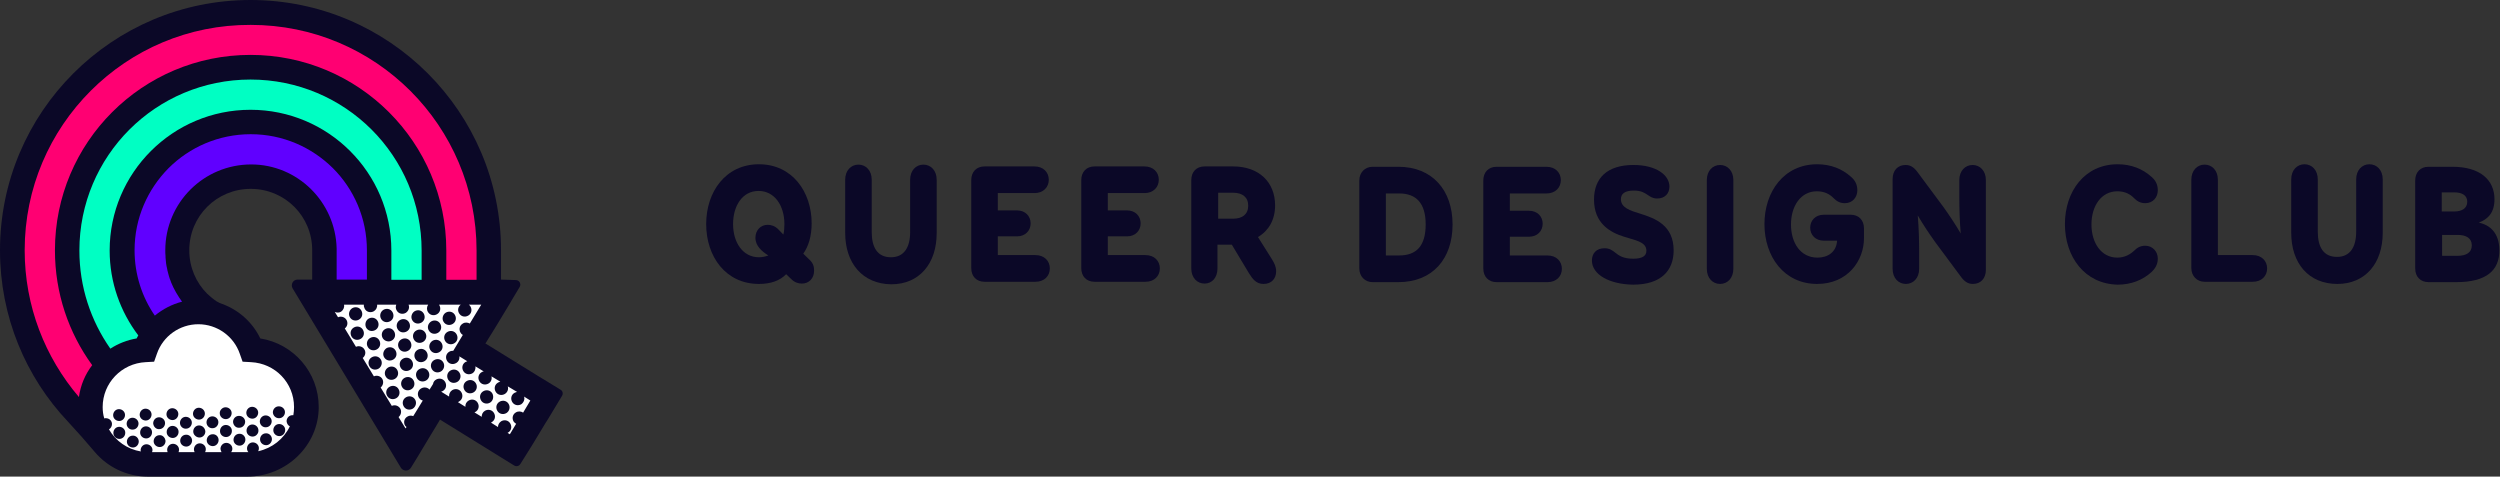 <svg xmlns="http://www.w3.org/2000/svg" width="1495" height="285" fill="none" viewBox="0 0 1495 285"><rect x="0" y="0" width="1495" height="285" fill="#333333" stroke="none"/><title id="QDCLogo">Queer Design Club</title><desc id="logoDesc">Our logo, an RGB rainbow ending in a mouse pointer</desc><path fill="#0B0827" fill-rule="evenodd" d="M422.295 134.01C422.295 153.411 433.991 169.794 453.831 169.794C460.932 169.794 466.362 167.854 470.122 163.974L473.045 166.776C475.134 168.932 477.431 169.579 479.52 169.579C483.697 169.579 486.829 166.561 486.829 161.818C486.829 159.663 486.412 157.507 484.114 155.351L480.355 151.687C483.488 147.375 485.367 141.124 485.367 133.579C485.367 114.609 473.672 98.226 453.831 98.226C433.991 98.226 422.295 114.609 422.295 134.01ZM459.053 134.441C454.876 134.441 451.743 137.675 451.743 142.202C451.743 147.16 455.711 150.393 459.47 152.765C457.799 153.411 455.711 153.842 453.831 153.842C444.224 153.842 438.377 145.004 438.377 134.01C438.377 123.016 444.015 114.178 453.623 114.178C463.23 114.178 469.077 123.016 469.077 134.01C469.077 136.381 468.868 138.753 468.451 140.262L465.527 137.244C463.438 135.088 461.141 134.441 459.053 134.441Z" class="logo-text" clip-rule="evenodd"/><path fill="#0B0827" d="M505.417 107.495V139.184C505.417 157.507 515.859 169.794 532.985 170.01C549.693 170.01 560.135 157.723 560.135 139.399V107.495C560.135 101.89 556.585 98.441 552.199 98.441C547.813 98.441 544.263 101.89 544.263 107.495V138.753C544.263 147.806 540.712 153.842 532.776 153.842C524.631 153.842 521.289 147.806 521.289 138.753V107.495C521.289 101.89 517.739 98.441 513.353 98.441C508.967 98.441 505.417 101.89 505.417 107.495Z" class="logo-text"/><path fill="#0B0827" d="M627.802 160.525C627.802 155.998 624.46 152.549 619.239 152.549H596.683V141.339H608.17C613.182 141.339 616.315 137.89 616.315 133.579C616.315 129.268 613.182 125.818 608.17 125.818H596.683V115.471H618.612C623.834 115.471 627.175 112.022 627.175 107.495C627.175 102.968 623.834 99.519 618.612 99.519H588.747C583.944 99.519 580.811 102.753 580.811 107.711V160.309C580.811 165.268 583.944 168.501 588.747 168.501H619.239C624.46 168.501 627.802 165.052 627.802 160.525Z" class="logo-text"/><path fill="#0B0827" d="M693.589 160.525C693.589 155.998 690.247 152.549 685.026 152.549H662.471V141.339H673.957C678.97 141.339 682.102 137.89 682.102 133.579C682.102 129.268 678.97 125.818 673.957 125.818H662.471V115.471H684.4C689.621 115.471 692.962 112.022 692.962 107.495C692.962 102.968 689.621 99.519 684.4 99.519H654.534C649.731 99.519 646.598 102.753 646.598 107.711V160.309C646.598 165.268 649.731 168.501 654.534 168.501H685.026C690.247 168.501 693.589 165.052 693.589 160.525Z" class="logo-text"/><path fill="#0B0827" fill-rule="evenodd" d="M720.322 169.579C724.707 169.579 728.049 166.13 728.049 160.525V146.297H736.612L746.845 163.327C749.143 166.992 751.231 169.794 755.617 169.794C760.42 169.794 763.135 166.561 763.135 162.25C763.135 159.309 761.926 157.259 760.765 155.291L760.761 155.285C760.647 155.091 760.533 154.898 760.42 154.705L752.275 141.771C758.75 137.89 762.509 131.423 762.509 122.8C762.509 108.788 752.693 99.519 737.447 99.519H720.322C715.518 99.519 712.385 102.753 712.385 107.711V160.525C712.385 166.13 715.936 169.579 720.322 169.579ZM746.428 123.016C746.428 128.19 742.877 130.776 737.447 130.776H728.467V115.256H737.447C742.877 115.256 746.428 117.842 746.428 123.016Z" class="logo-text" clip-rule="evenodd"/><path fill="#0B0827" d="M1090.64 143.926C1085.63 143.926 1082.5 140.477 1082.5 136.166C1082.5 131.854 1085.63 128.405 1090.64 128.405H1106.72C1111.53 128.405 1114.66 131.639 1114.66 136.597V142.417C1114.66 155.998 1104.84 169.794 1086.67 169.794C1066.83 169.794 1055.14 153.411 1055.14 134.01C1055.14 114.609 1066.83 98.226 1086.67 98.226C1094.82 98.226 1101.71 101.028 1106.93 105.77C1109.23 107.711 1110.69 110.297 1110.69 113.747C1110.69 118.058 1107.77 121.507 1103.17 121.507C1100.46 121.507 1098.37 120.429 1096.49 118.489C1094.19 116.118 1091.06 114.393 1086.46 114.393C1076.86 114.393 1071.01 123.232 1071.01 134.226C1071.01 145.22 1076.65 154.058 1086.88 154.058C1092.94 154.058 1098.16 150.824 1098.58 143.926H1090.64Z" class="logo-text"/><path fill="#0B0827" d="M951.966 155.782C951.966 151.687 954.473 148.453 959.485 148.453C962.541 148.453 964.119 149.682 965.875 151.05C968.08 152.768 970.566 154.705 976.611 154.705C982.249 154.705 984.547 152.98 984.547 149.962C984.547 145.471 979.906 144.124 974.491 142.552C973.408 142.238 972.294 141.914 971.181 141.555C962.827 138.968 953.22 133.579 953.22 119.351C953.22 106.633 960.947 98.657 976.819 98.657C990.395 98.657 998.331 104.693 998.331 111.591C998.331 115.687 995.616 118.705 991.021 118.705C988.46 118.705 987.019 117.726 985.446 116.659C983.556 115.375 981.474 113.962 977.028 113.962C971.598 113.962 969.301 115.902 969.301 119.136C969.301 124.247 975.009 125.992 980.584 127.696L980.787 127.759C989.768 130.561 1000.84 134.657 1000.84 149.747C1000.84 161.818 993.318 170.226 976.611 170.226C962.409 170.01 951.966 164.19 951.966 155.782Z" class="logo-text"/><path fill="#0B0827" fill-rule="evenodd" d="M820.81 168.717H836.265C856.732 168.717 868.636 154.705 868.636 134.226C868.636 113.747 856.523 99.735 836.265 99.735H820.81C816.215 99.735 812.874 103.184 812.874 107.926V160.525C812.874 165.267 816.215 168.717 820.81 168.717ZM852.555 134.226C852.555 146.944 847.125 152.764 836.682 152.764H828.746V115.687H836.682C846.916 115.687 852.555 121.507 852.555 134.226Z" class="logo-text" clip-rule="evenodd"/><path fill="#0B0827" d="M934.006 160.741C934.006 156.214 930.664 152.765 925.443 152.765H902.887V141.555H914.374C919.386 141.555 922.519 138.106 922.519 133.794C922.519 129.483 919.386 126.034 914.374 126.034H902.887V115.687H924.816C930.037 115.687 933.379 112.238 933.379 107.711C933.379 103.184 930.037 99.735 924.816 99.735H894.951C890.147 99.735 887.015 102.968 887.015 107.926V160.525C887.015 165.483 890.147 168.717 894.951 168.717H925.443C930.664 168.717 934.006 165.268 934.006 160.741Z" class="logo-text"/><path fill="#0B0827" d="M1020.68 160.741C1020.68 166.345 1024.23 169.794 1028.61 169.794C1033 169.794 1036.55 166.345 1036.55 160.741V107.711C1036.55 102.106 1033 98.657 1028.61 98.657C1024.23 98.657 1020.68 102.106 1020.68 107.711V160.741Z" class="logo-text"/><path fill="#0B0827" d="M1171.67 107.711V117.627C1171.67 124.741 1171.88 132.285 1172.51 139.615C1168.96 133.579 1165.62 128.621 1162.07 123.663L1147.03 103.399C1144.73 100.166 1142.64 98.657 1139.51 98.657C1134.92 98.657 1131.78 101.89 1131.78 107.064V160.741C1131.78 166.345 1135.34 169.794 1139.72 169.794C1144.11 169.794 1147.66 166.345 1147.66 160.741V150.824C1147.66 143.926 1147.45 136.381 1146.82 128.836C1150.37 134.872 1153.71 139.83 1157.26 144.788L1172.3 165.052C1174.6 168.285 1176.69 169.794 1179.82 169.794C1184.41 169.794 1187.55 166.561 1187.55 161.387V107.711C1187.55 102.106 1184 98.657 1179.61 98.657C1175.23 98.657 1171.67 102.106 1171.67 107.711Z" class="logo-text"/><path fill="#0B0827" d="M1234.82 134.01C1234.82 114.609 1246.51 98.226 1266.36 98.226C1274.5 98.226 1281.39 101.028 1286.61 105.771C1288.91 107.711 1290.37 110.297 1290.37 113.747C1290.37 118.058 1287.45 121.507 1282.85 121.507C1280.14 121.507 1278.05 120.429 1276.17 118.489C1273.87 116.118 1270.74 114.393 1266.15 114.393C1256.54 114.393 1250.69 123.232 1250.69 134.226C1250.69 145.22 1256.54 154.058 1266.15 154.058C1270.53 154.058 1273.87 152.118 1276.17 149.962C1278.05 148.022 1280.14 146.944 1282.85 146.944C1287.24 146.944 1290.37 150.393 1290.37 154.705C1290.37 158.154 1288.7 160.741 1286.61 162.681C1281.39 167.423 1274.5 170.226 1266.36 170.226C1246.51 169.794 1234.82 153.411 1234.82 134.01Z" class="logo-text"/><path fill="#0B0827" d="M1347.18 152.549C1352.4 152.549 1355.74 155.998 1355.74 160.525C1355.74 165.052 1352.4 168.501 1347.18 168.501H1318.36C1313.76 168.501 1310.42 165.052 1310.42 160.309V107.495C1310.42 101.89 1313.97 98.441 1318.36 98.441C1322.74 98.441 1326.29 101.89 1326.29 107.495V152.549H1347.18Z" class="logo-text"/><path fill="#0B0827" d="M1370.15 107.279V139.184C1370.15 157.507 1380.6 169.794 1397.72 169.794C1414.43 169.794 1424.87 157.507 1424.87 139.184V107.279C1424.87 101.675 1421.32 98.226 1416.93 98.226C1412.55 98.226 1409 101.675 1409 107.279V138.537C1409 147.591 1405.45 153.627 1397.51 153.627C1389.37 153.627 1386.03 147.591 1386.03 138.537V107.279C1386.03 101.675 1382.47 98.226 1378.09 98.226C1373.7 98.226 1370.15 101.675 1370.15 107.279Z" class="logo-text"/><path fill="#0B0827" fill-rule="evenodd" d="M1494.63 149.747C1494.63 161.818 1486.69 168.717 1468.94 168.717H1452.23C1447.43 168.717 1444.29 165.483 1444.29 160.525V107.926C1444.29 102.968 1447.43 99.735 1452.23 99.735H1466.64C1482.93 99.735 1491.7 107.495 1491.7 119.136C1491.7 127.112 1487.94 130.992 1482.3 133.148C1488.99 134.441 1494.63 139.399 1494.63 149.747ZM1467.68 126.465C1472.28 126.465 1475.41 124.525 1475.41 120.645C1475.41 116.764 1472.28 115.04 1467.68 115.04H1460.17V126.465H1467.68ZM1469.56 152.98C1474.79 152.98 1478.13 151.04 1478.13 146.729C1478.13 142.417 1474.79 140.477 1469.56 140.477H1460.38V152.98H1469.56Z" class="logo-text" clip-rule="evenodd"/><path fill="#0B0827" d="M323.967 226.164L323.689 226.025L290.833 205.717L290.276 205.439L291.39 203.631L292.225 202.24L293.896 199.597L297.655 193.477L305.033 181.237L307.4 177.204L310.741 171.64C311.855 169.832 310.602 167.467 308.375 167.467L299.604 167.189V149.663C299.604 67.043 232.638 0 149.802 0C67.105 0 0 67.043 0 149.663C0 189.444 15.454 225.608 40.792 252.313C46.221 258.155 51.512 264.136 56.663 270.256C64.32 279.297 75.736 285 88.405 285H147.992C171.103 285 190.594 266.501 190.594 243.411C190.594 222.687 175.558 205.578 155.649 202.379C151.055 192.782 142.841 185.41 132.956 181.794C131.842 181.376 130.729 180.959 129.615 180.264C127.526 178.873 125.717 177.343 123.907 175.674C117.224 168.997 113.187 159.817 113.187 149.663C113.187 139.51 117.224 130.329 123.907 123.653C130.589 116.977 139.778 112.943 149.941 112.943C160.104 112.943 169.293 116.977 175.975 123.653C182.658 130.329 186.695 139.51 186.695 149.663V167.189H177.924C175.279 167.189 173.609 170.11 175.001 172.474L239.739 279.715C241.131 281.94 244.333 281.94 245.725 279.715L249.066 274.29L250.18 272.482L256.167 262.467L259.369 257.182L260.9 254.678L263.128 250.922L307.4 278.324C308.653 279.158 310.463 278.741 311.159 277.489L315.614 270.395L317.424 267.474L317.702 267.057L326.195 253.009L327.865 250.366L336.079 236.735C336.915 235.483 336.497 233.675 335.105 232.98L323.967 226.164Z"/><path fill="#6000FF" d="M201.314 148.551V149.663V167.189H219.412V149.663C219.412 130.469 211.616 113.082 199.086 100.564C186.417 88.046 169.154 80.256 149.941 80.256C130.729 80.256 113.326 88.046 100.796 100.564C88.266 113.221 80.47 130.469 80.47 149.663C80.47 164.129 84.925 177.621 92.582 188.748C97.316 184.854 102.884 181.933 108.871 180.403C107.757 178.873 106.643 177.204 105.669 175.535C105.53 175.256 105.39 175.117 105.251 174.839C104.137 172.892 103.163 170.944 102.327 168.858C102.188 168.58 102.188 168.302 102.049 168.024C101.631 167.05 101.214 165.937 100.935 164.824C100.657 163.712 100.378 162.599 100.1 161.625C100.1 161.347 99.961 161.069 99.961 160.791C99.404 158.565 99.125 156.34 98.986 153.975C98.986 153.697 98.986 153.419 98.986 153.141C98.847 152.028 98.847 150.776 98.847 149.663C98.847 121.289 121.818 98.338 150.219 98.338C177.924 98.338 200.617 120.732 201.314 148.551Z" class="arc--blue"/><path fill="#00FFC3" d="M81.723 202.379C82.001 201.684 82.419 201.127 82.697 200.571C71.977 186.383 65.573 168.858 65.573 149.802C65.573 103.345 103.302 65.651 149.802 65.651C196.302 65.651 234.03 103.345 234.03 149.802V167.328H252.129V149.802C252.129 121.566 240.713 95.973 222.197 77.474C203.68 58.975 178.064 47.569 149.802 47.569C121.54 47.569 95.923 58.975 77.407 77.474C58.891 95.973 47.474 121.566 47.474 149.802C47.474 171.64 54.296 191.808 65.991 208.499C70.724 205.439 76.015 203.353 81.723 202.379Z" class="arc--green"/><path fill="#FF0072" d="M149.802 32.826C214.4 32.826 266.887 85.124 266.887 149.802V167.328H284.985V149.802C284.985 112.526 269.81 78.726 245.447 54.385C220.944 29.905 187.252 14.883 149.941 14.883C112.491 14.744 78.799 29.766 54.296 54.246C29.793 78.726 14.757 112.386 14.757 149.663C14.757 183.184 27.009 213.785 47.196 237.43C48.17 230.337 50.955 223.799 55.132 218.375C41.07 199.041 32.856 175.395 32.856 149.663C32.856 85.124 85.203 32.826 149.802 32.826Z" class="arc--red"/><path fill="#fff" fill-rule="evenodd" d="M306.286 240.352C307.4 242.299 309.767 242.855 311.716 241.742C313.247 240.63 313.943 238.682 313.387 237.152L317.145 239.517L312.83 246.75C311.577 245.915 309.906 245.776 308.514 246.611C306.565 247.723 306.008 250.088 307.122 252.035C307.539 252.592 308.096 253.148 308.653 253.426L304.894 259.685L303.502 258.851C303.571 258.851 303.606 258.816 303.641 258.781C303.676 258.746 303.711 258.712 303.78 258.712C305.729 257.599 306.286 255.234 305.172 253.287C304.059 251.34 301.692 250.783 299.743 251.896C298.49 252.731 297.794 253.983 297.794 255.373L293.617 252.731C293.687 252.661 293.756 252.626 293.826 252.592C293.896 252.557 293.965 252.522 294.035 252.453C295.984 251.34 296.541 248.975 295.427 247.028C294.313 245.081 291.946 244.524 289.997 245.637C288.605 246.472 288.048 247.862 288.048 249.253L283.732 246.611C283.802 246.541 283.906 246.506 284.011 246.472C284.115 246.437 284.22 246.402 284.289 246.332C286.238 245.22 286.795 242.855 285.682 240.908C284.568 238.961 282.201 238.404 280.252 239.517C278.86 240.351 278.164 241.742 278.303 243.272L273.848 240.491C273.987 240.351 274.265 240.212 274.544 240.073C276.493 238.961 277.05 236.596 275.936 234.649C274.822 232.701 272.456 232.145 270.506 233.258C269.114 234.092 268.418 235.622 268.557 237.152L263.824 234.231C264.241 234.092 264.52 233.953 264.798 233.814C266.747 232.701 267.304 230.337 266.191 228.39C265.077 226.442 262.71 225.886 260.761 226.999C259.786 227.555 259.09 228.529 258.951 229.641L256.863 232.98C255.61 231.589 253.521 231.31 251.851 232.284C249.902 233.397 249.345 235.761 250.459 237.709C251.015 238.682 251.851 239.239 252.825 239.517L250.459 243.412L247.117 248.836C246.004 248.419 244.751 248.419 243.637 249.114C241.688 250.227 241.131 252.592 242.245 254.539L243.08 255.373L242.523 256.208L238.346 249.392C239.878 248.141 240.295 245.915 239.321 244.246C238.207 242.577 236.119 241.882 234.309 242.716L227.626 231.728C229.158 230.476 229.575 228.25 228.601 226.581C227.626 224.912 225.399 224.217 223.589 225.051L216.906 214.063C218.438 212.811 218.995 210.725 217.881 208.917C216.906 207.248 214.679 206.552 212.869 207.387L206.186 196.398C207.718 195.286 208.275 193.06 207.161 191.252C206.186 189.583 203.959 188.887 202.149 189.722L200.2 186.523C201.314 187.079 202.845 187.079 203.959 186.384C205.351 185.41 206.047 183.741 205.769 182.211H217.602C217.463 183.045 217.742 183.88 218.159 184.715C219.273 186.662 221.64 187.218 223.589 186.106C224.981 185.271 225.677 183.741 225.538 182.211H236.954C236.536 183.324 236.536 184.576 237.233 185.688C238.346 187.636 240.713 188.192 242.662 187.079C244.333 185.966 245.029 184.019 244.333 182.211H256.027C255.192 183.463 255.053 185.132 255.888 186.523C257.002 188.47 259.369 189.026 261.318 187.914C263.267 186.801 263.824 184.436 262.71 182.489C262.71 182.42 262.675 182.385 262.64 182.35C262.606 182.315 262.571 182.28 262.571 182.211H275.518C273.987 183.324 273.43 185.549 274.544 187.357C275.658 189.305 278.024 189.861 279.973 188.748C281.923 187.636 282.479 185.271 281.366 183.324C281.087 182.906 280.809 182.489 280.391 182.211H287.77L280.948 193.477C279.695 192.782 278.024 192.643 276.771 193.477C274.822 194.59 274.265 196.955 275.379 198.902C275.658 199.458 276.215 200.015 276.771 200.293L271.063 209.751C270.228 209.751 269.393 209.89 268.697 210.308C266.747 211.42 266.191 213.785 267.304 215.732C268.418 217.679 270.785 218.236 272.734 217.123C274.265 216.289 274.962 214.619 274.683 213.089L279.417 216.01C279.277 216.08 279.103 216.149 278.929 216.219C278.755 216.289 278.581 216.358 278.442 216.428C276.493 217.54 275.936 219.905 277.05 221.852C278.164 223.8 280.53 224.356 282.479 223.243C283.872 222.409 284.568 220.6 284.289 219.07L289.301 222.13C288.884 222.13 288.466 222.27 288.048 222.548C286.099 223.66 285.542 226.025 286.656 227.972C287.77 229.92 290.137 230.476 292.086 229.363C293.617 228.529 294.313 226.72 293.896 225.051L299.186 228.25C299.106 228.277 299.02 228.304 298.931 228.332C298.559 228.448 298.131 228.582 297.794 228.807C295.845 229.92 295.288 232.284 296.402 234.231C297.515 236.179 299.882 236.735 301.831 235.622C303.502 234.649 304.198 232.701 303.641 231.032L309.21 234.371C308.653 234.51 308.235 234.649 307.678 234.927C305.729 236.04 305.172 238.404 306.286 240.352ZM216.071 185.688C214.957 183.741 212.591 183.185 210.641 184.297C208.832 185.41 208.135 187.914 209.249 189.722C210.363 191.669 212.73 192.226 214.679 191.113C216.628 190 217.185 187.636 216.071 185.688ZM210.224 201.267C211.338 203.214 213.704 203.77 215.653 202.657C217.602 201.545 218.159 199.18 217.046 197.233C215.932 195.286 213.565 194.729 211.616 195.842C209.667 196.955 209.11 199.319 210.224 201.267ZM272.038 188.331C270.924 186.384 268.557 185.827 266.608 186.94C264.798 188.053 264.102 190.556 265.216 192.365C266.33 194.312 268.697 194.868 270.646 193.756C272.595 192.643 273.152 190.278 272.038 188.331ZM263.267 193.617C262.153 191.669 259.786 191.113 257.837 192.226C255.888 193.477 255.331 195.842 256.445 197.65C257.559 199.597 259.926 200.154 261.875 199.041C263.824 197.928 264.381 195.564 263.267 193.617ZM253.8 216.01C255.749 214.898 256.306 212.533 255.192 210.586C254.078 208.638 251.712 208.082 249.763 209.195C247.813 210.308 247.257 212.672 248.37 214.619C249.484 216.567 251.851 217.123 253.8 216.01ZM247.535 203.075C248.649 205.022 251.015 205.578 252.965 204.466C254.914 203.353 255.471 200.849 254.357 199.041C253.243 197.094 250.876 196.537 248.927 197.65C246.978 198.763 246.421 201.127 247.535 203.075ZM253.382 187.496C252.268 185.549 249.902 184.993 247.953 186.106C246.143 187.218 245.447 189.722 246.56 191.53C247.674 193.477 250.041 194.034 251.99 192.921C253.939 191.808 254.496 189.444 253.382 187.496ZM238.625 208.36C239.739 210.308 242.105 210.864 244.054 209.751C246.004 208.638 246.56 206.274 245.447 204.327C244.333 202.379 241.966 201.823 240.017 202.936C238.068 204.048 237.511 206.413 238.625 208.36ZM244.611 192.782C243.498 190.835 241.131 190.278 239.182 191.391C237.233 192.504 236.676 195.007 237.79 196.816C238.903 198.763 241.27 199.319 243.219 198.207C245.168 197.094 245.725 194.729 244.611 192.782ZM234.727 186.662C233.613 184.715 231.246 184.158 229.297 185.271C227.487 186.384 226.791 188.748 227.905 190.696C229.019 192.643 231.385 193.199 233.334 192.086C235.284 190.974 235.84 188.609 234.727 186.662ZM225.816 191.947C224.703 190 222.336 189.444 220.387 190.556C218.577 191.669 218.02 194.173 218.995 195.981C220.108 197.928 222.475 198.485 224.424 197.372C226.373 196.259 226.93 193.895 225.816 191.947ZM226.791 203.492C225.677 201.545 223.311 200.988 221.361 202.101C219.412 203.214 218.855 205.718 219.969 207.526C221.083 209.473 223.45 210.029 225.399 208.917C227.348 207.804 227.905 205.439 226.791 203.492ZM220.944 219.07C222.058 221.018 224.424 221.574 226.373 220.461C228.183 219.349 228.879 216.845 227.766 215.037C226.652 213.089 224.285 212.533 222.336 213.646C220.387 214.759 219.83 217.123 220.944 219.07ZM230.272 196.816C228.322 197.928 227.766 200.293 228.879 202.24C229.993 204.048 232.499 204.744 234.309 203.631C236.258 202.518 236.815 200.154 235.701 198.207C234.587 196.259 232.221 195.703 230.272 196.816ZM236.536 209.612C235.423 207.665 233.056 207.108 231.107 208.221C229.297 209.473 228.601 211.838 229.715 213.646C230.828 215.593 233.195 216.149 235.144 215.037C237.093 213.924 237.65 211.559 236.536 209.612ZM237.511 221.157C236.397 219.209 234.031 218.653 232.081 219.766C230.132 221.018 229.575 223.382 230.689 225.19C231.803 227.138 234.17 227.694 236.119 226.581C238.068 225.469 238.625 223.104 237.511 221.157ZM231.525 236.735C232.638 238.682 235.005 239.239 236.954 238.126C238.903 237.013 239.46 234.649 238.346 232.701C237.233 230.754 234.866 230.198 232.917 231.311C230.968 232.423 230.411 234.788 231.525 236.735ZM240.992 214.48C239.043 215.593 238.486 217.958 239.599 219.905C240.713 221.852 243.08 222.409 245.029 221.296C246.978 220.183 247.535 217.819 246.421 215.871C245.307 213.924 242.941 213.368 240.992 214.48ZM247.257 227.416C246.143 225.469 243.776 224.912 241.827 226.025C239.878 227.138 239.321 229.641 240.435 231.45C241.548 233.397 243.915 233.953 245.864 232.84C247.813 231.728 248.37 229.363 247.257 227.416ZM241.409 242.994C242.523 244.942 244.89 245.498 246.839 244.385C248.649 243.272 249.345 240.769 248.231 238.961C247.117 237.013 244.751 236.457 242.801 237.57C240.852 238.682 240.295 241.047 241.409 242.994ZM249.345 226.164C250.459 228.111 252.825 228.668 254.774 227.555C256.724 226.442 257.28 223.939 256.167 222.13C255.053 220.183 252.686 219.627 250.737 220.739C248.788 221.852 248.231 224.217 249.345 226.164ZM264.102 205.161C262.988 203.214 260.622 202.658 258.673 203.77C256.724 205.022 256.167 207.387 257.28 209.195C258.394 211.142 260.761 211.698 262.71 210.586C264.659 209.473 265.216 207.108 264.102 205.161ZM258.255 220.739C259.369 222.687 261.735 223.243 263.685 222.13C265.494 221.018 266.191 218.653 265.077 216.706C263.963 214.759 261.596 214.202 259.647 215.315C257.698 216.428 257.141 218.792 258.255 220.739ZM267.583 198.485C265.634 199.597 265.077 201.962 266.191 203.909C267.304 205.857 269.81 206.413 271.62 205.3C273.569 204.188 274.126 201.823 273.012 199.876C271.899 197.928 269.532 197.372 267.583 198.485ZM268 226.999C269.114 228.946 271.481 229.502 273.43 228.39C275.379 227.277 275.936 224.773 274.822 222.965C273.708 221.018 271.342 220.461 269.393 221.574C267.444 222.687 266.887 225.051 268 226.999ZM277.746 233.258C278.86 235.205 281.226 235.761 283.176 234.649C285.125 233.536 285.682 231.032 284.568 229.224C283.454 227.277 281.087 226.72 279.138 227.833C277.189 228.946 276.632 231.31 277.746 233.258ZM287.631 239.378C288.744 241.325 291.111 241.882 293.06 240.769C294.87 239.656 295.427 237.291 294.452 235.344C293.339 233.397 290.972 232.84 289.023 233.953C287.074 235.066 286.517 237.431 287.631 239.378ZM297.376 245.637C298.49 247.584 300.857 248.141 302.806 247.028C304.616 245.915 305.312 243.551 304.198 241.603C303.084 239.656 300.717 239.1 298.768 240.212C296.819 241.325 296.262 243.69 297.376 245.637Z" clip-rule="evenodd"/><path fill="#fff" fill-rule="evenodd" d="M93.835 211.559L92.164 216.288L87.152 216.567C72.673 217.262 61.396 229.085 61.396 243.411C61.396 245.776 61.675 248.141 62.371 250.227C62.649 250.088 62.928 250.088 63.346 250.088C65.295 250.088 66.965 251.618 66.965 253.565C66.965 254.956 66.269 256.069 65.155 256.764C69.193 263.719 76.015 268.587 84.229 269.978C84.229 269.839 84.194 269.735 84.159 269.63C84.124 269.526 84.09 269.422 84.09 269.283C84.09 267.335 85.621 265.666 87.57 265.666C89.519 265.666 91.19 267.196 91.19 269.143C91.19 269.561 91.05 269.978 90.911 270.395H100.239C100.1 269.978 99.961 269.561 99.961 269.004C99.961 267.057 101.492 265.388 103.441 265.388C105.39 265.388 107.061 266.918 107.061 268.865C107.061 269.422 106.922 269.978 106.782 270.395H116.389C116.11 269.839 115.971 269.283 115.971 268.726C115.971 266.779 117.503 265.11 119.452 265.11C121.401 265.11 123.071 266.64 123.071 268.587C123.071 269.283 122.932 269.839 122.654 270.395H132.538C132.121 269.839 131.981 269.143 131.842 268.448C131.842 266.501 133.374 264.832 135.323 264.832C137.272 264.832 138.943 266.362 138.943 268.309C138.943 269.143 138.664 269.839 138.246 270.395H148.549C147.992 269.839 147.713 269.004 147.713 268.17C147.713 266.223 149.245 264.553 151.194 264.553C153.143 264.553 154.814 266.083 154.814 268.031C154.814 268.726 154.675 269.283 154.396 269.839C162.749 268.031 169.71 262.467 173.33 254.956C172.216 254.4 171.52 253.287 171.381 251.896C171.381 249.949 172.912 248.28 174.862 248.28H175.418C175.697 246.75 175.836 245.08 175.836 243.411C175.836 228.946 164.559 217.262 150.08 216.567L145.068 216.288L143.398 211.559C139.778 200.988 129.754 193.895 118.616 193.895C107.479 193.895 97.455 200.988 93.835 211.559ZM71.142 244.663C73.091 244.663 74.762 246.193 74.762 248.141C74.762 250.088 73.23 251.757 71.281 251.757C69.332 251.757 67.661 250.227 67.661 248.279C67.661 248.158 67.667 248.038 67.679 247.92C67.854 246.131 69.314 244.663 71.142 244.663ZM67.801 258.882C67.801 258.895 67.801 258.907 67.801 258.919C67.801 258.943 67.801 258.966 67.801 258.99C67.801 260.937 69.471 262.467 71.42 262.467C73.37 262.467 74.901 260.798 74.901 258.851C74.901 258.828 74.901 258.806 74.9 258.784C74.901 258.76 74.901 258.736 74.901 258.712C74.901 256.764 73.23 255.234 71.281 255.234C69.332 255.234 67.801 256.903 67.801 258.851C67.801 258.861 67.801 258.872 67.801 258.882ZM75.747 253.149C75.884 251.323 77.361 249.81 79.217 249.81C80.922 249.81 82.415 250.981 82.761 252.578C82.81 252.807 82.837 253.044 82.837 253.287C82.837 254.991 81.664 256.482 80.065 256.828C79.837 256.877 79.599 256.903 79.356 256.903C77.5 257.036 75.897 255.528 75.748 253.703C75.74 253.612 75.736 253.519 75.736 253.426C75.736 253.333 75.74 253.24 75.747 253.149ZM79.495 267.613C77.546 267.613 75.875 266.083 75.875 264.136C75.875 262.189 77.407 260.52 79.356 260.52C81.184 260.389 82.768 261.85 82.957 263.639C82.969 263.756 82.976 263.876 82.976 263.997C82.976 264.119 82.97 264.239 82.958 264.357C82.783 266.146 81.323 267.613 79.495 267.613ZM87.013 244.385C88.962 244.385 90.633 245.915 90.633 247.862C90.633 249.566 89.46 251.057 87.862 251.403C87.633 251.453 87.396 251.479 87.152 251.479C87.031 251.479 86.91 251.473 86.79 251.461C85.001 251.286 83.533 249.827 83.533 248.001C83.533 247.92 83.535 247.838 83.541 247.758C83.662 245.917 85.146 244.385 87.013 244.385ZM83.811 258.572C83.811 258.595 83.811 258.617 83.812 258.64C83.811 258.664 83.811 258.687 83.811 258.712C83.811 260.659 85.482 262.189 87.431 262.189C89.38 262.189 90.911 260.52 90.911 258.572L90.91 258.551C90.911 258.512 90.911 258.473 90.911 258.433C90.911 256.486 89.241 254.956 87.292 254.956C85.343 254.956 83.811 256.625 83.811 258.572ZM163.445 257.181C163.445 257.205 163.446 257.228 163.446 257.251C163.446 257.274 163.445 257.297 163.445 257.321C163.445 259.268 165.116 260.798 167.065 260.798C169.014 260.798 170.546 259.129 170.546 257.181L170.544 257.159C170.545 257.12 170.546 257.082 170.546 257.042C170.546 255.095 168.875 253.565 166.926 253.565C164.977 253.565 163.445 255.234 163.445 257.181ZM166.787 242.994C168.736 242.994 170.406 244.524 170.406 246.471C170.406 248.419 168.875 250.088 166.926 250.088C166.902 250.088 166.878 250.088 166.854 250.087C166.839 250.087 166.824 250.088 166.808 250.088L166.787 250.088C164.838 250.088 163.306 248.558 163.167 246.61C163.167 244.663 164.698 242.994 166.647 242.994C166.686 242.994 166.724 242.995 166.762 242.996L166.787 242.994ZM159.13 266.222C157.181 266.222 155.51 264.692 155.51 262.745C155.51 260.798 157.041 259.129 158.99 259.129C160.815 258.999 162.396 260.453 162.59 262.237C162.603 262.358 162.61 262.481 162.61 262.606C162.61 262.728 162.604 262.848 162.592 262.966C162.418 264.755 160.957 266.222 159.13 266.222ZM158.851 248.419C160.557 248.419 162.049 249.59 162.395 251.188C162.445 251.416 162.471 251.653 162.471 251.896C162.471 253.843 160.939 255.512 158.99 255.512C157.041 255.651 155.371 253.982 155.371 252.035C155.371 251.913 155.377 251.793 155.388 251.675C155.563 249.887 157.023 248.419 158.851 248.419ZM147.435 257.504L147.436 257.528C147.436 257.539 147.435 257.55 147.435 257.561C147.435 257.574 147.435 257.586 147.435 257.599C147.435 259.546 149.106 261.076 151.055 261.076C152.213 261.076 153.223 260.487 153.853 259.601C154.328 258.99 154.594 258.205 154.535 257.321C154.535 255.373 152.865 253.843 150.916 253.843C148.966 253.843 147.435 255.512 147.435 257.46C147.435 257.475 147.435 257.489 147.435 257.504ZM150.776 243.272C152.725 243.272 154.396 244.802 154.396 246.75C154.396 248.453 153.224 249.944 151.625 250.29C151.396 250.34 151.159 250.366 150.916 250.366C148.966 250.366 147.296 248.836 147.296 246.889C147.296 246.799 147.299 246.711 147.305 246.623C147.437 244.792 148.917 243.272 150.776 243.272ZM146.739 262.884C146.739 264.588 145.566 266.079 143.968 266.425C143.739 266.475 143.502 266.501 143.258 266.501C141.309 266.501 139.639 264.971 139.639 263.023C139.639 261.076 141.17 259.407 143.119 259.407C143.241 259.398 143.362 259.397 143.481 259.402C145.271 259.478 146.739 261.059 146.739 262.884ZM142.98 248.697C144.929 248.697 146.6 250.227 146.6 252.174C146.6 254.121 145.068 255.791 143.119 255.791C143.095 255.791 143.071 255.79 143.047 255.79C143.025 255.79 143.002 255.791 142.98 255.791C141.031 255.93 139.499 254.261 139.36 252.313C139.36 250.366 140.892 248.697 142.841 248.697C142.879 248.697 142.918 248.697 142.956 248.699L142.98 248.697ZM131.564 257.767C131.564 257.78 131.564 257.794 131.565 257.807C131.564 257.83 131.564 257.854 131.564 257.877C131.564 259.824 133.235 261.354 135.184 261.354C137.133 261.354 138.664 259.685 138.664 257.738C138.664 257.716 138.664 257.693 138.663 257.671C138.664 257.647 138.664 257.623 138.664 257.599C138.664 255.651 136.993 254.121 135.044 254.121C133.095 254.121 131.564 255.791 131.564 257.738C131.564 257.748 131.564 257.757 131.564 257.767ZM134.905 243.55C136.854 243.55 138.525 245.081 138.525 247.028C138.525 248.975 136.993 250.644 135.044 250.644C133.095 250.644 131.425 249.114 131.425 247.167C131.354 246.173 131.754 245.287 132.423 244.64C133.05 243.973 133.925 243.55 134.905 243.55ZM130.729 263.162C130.729 264.866 129.556 266.357 127.957 266.703C127.729 266.753 127.492 266.779 127.248 266.779C125.299 266.779 123.628 265.249 123.628 263.302C123.628 261.354 125.16 259.685 127.109 259.685C129.197 259.546 130.729 261.215 130.729 263.162ZM126.97 248.975C128.675 248.975 130.167 250.146 130.514 251.744C130.563 251.972 130.589 252.209 130.589 252.452C130.589 254.4 129.057 256.069 127.108 256.069C125.159 256.208 123.489 254.539 123.489 252.591C123.489 250.644 125.02 248.975 126.97 248.975ZM115.553 258.016C115.553 258.99 115.971 259.859 116.633 260.485C117.303 261.193 118.268 261.632 119.312 261.632C121.261 261.632 122.793 259.963 122.793 258.016C122.728 257.102 122.355 256.249 121.777 255.616C121.105 254.868 120.112 254.4 119.034 254.4C117.085 254.4 115.553 256.069 115.553 258.016ZM115.422 247.202C115.543 245.361 117.027 243.829 118.895 243.829C120.844 243.829 122.514 245.359 122.514 247.306C122.514 249.01 121.342 250.501 119.743 250.847C119.515 250.896 119.278 250.922 119.034 250.922C118.912 250.922 118.791 250.916 118.672 250.905C116.883 250.729 115.414 249.271 115.414 247.445C115.414 247.406 115.415 247.367 115.416 247.329C115.417 247.286 115.419 247.244 115.422 247.202ZM111.377 267.057C109.428 267.057 107.757 265.527 107.757 263.58C107.757 261.632 109.288 259.963 111.238 259.963C113.062 259.833 114.643 261.288 114.837 263.072C114.85 263.193 114.857 263.316 114.857 263.441C114.857 263.562 114.851 263.682 114.84 263.801C114.665 265.589 113.205 267.057 111.377 267.057ZM111.098 249.253C113.047 249.253 114.718 250.783 114.718 252.731C114.718 254.434 113.546 255.925 111.947 256.271C111.718 256.321 111.481 256.347 111.237 256.347C109.382 256.479 107.778 254.972 107.629 253.147C107.622 253.055 107.618 252.963 107.618 252.87C107.618 252.773 107.622 252.676 107.629 252.581C107.771 250.76 109.246 249.253 111.098 249.253ZM91.607 253.148C91.607 251.201 93.139 249.531 95.088 249.531C96.793 249.532 98.286 250.703 98.632 252.3C98.682 252.528 98.708 252.765 98.708 253.009C98.708 254.713 97.535 256.204 95.936 256.55C95.708 256.599 95.471 256.625 95.227 256.625C93.4 256.756 91.94 255.297 91.65 253.509C91.63 253.39 91.616 253.27 91.607 253.148ZM98.986 263.719C98.986 265.423 97.814 266.914 96.215 267.26C95.986 267.309 95.749 267.335 95.506 267.335C93.556 267.335 91.886 265.805 91.886 263.858C91.886 261.911 93.417 260.242 95.366 260.242C95.61 260.224 95.847 260.235 96.076 260.271C97.562 260.506 98.692 261.808 98.944 263.357C98.963 263.477 98.977 263.597 98.986 263.719ZM99.682 258.294C99.682 258.317 99.683 258.34 99.683 258.363C99.683 258.387 99.682 258.41 99.682 258.433C99.682 260.381 101.353 261.911 103.302 261.911C105.251 261.911 106.783 260.242 106.783 258.294C106.783 258.284 106.782 258.273 106.782 258.263C106.782 258.251 106.782 258.239 106.782 258.227C106.782 258.203 106.782 258.179 106.782 258.155C106.782 256.208 105.112 254.678 103.163 254.678C101.214 254.678 99.682 256.347 99.682 258.294ZM103.024 244.107C104.729 244.107 106.221 245.278 106.568 246.876C106.617 247.104 106.643 247.341 106.643 247.584C106.643 249.531 105.111 251.201 103.162 251.201C101.213 251.2 99.543 249.67 99.543 247.723C99.543 247.602 99.549 247.481 99.561 247.363C99.735 245.575 101.196 244.107 103.024 244.107Z" clip-rule="evenodd"/></svg>
